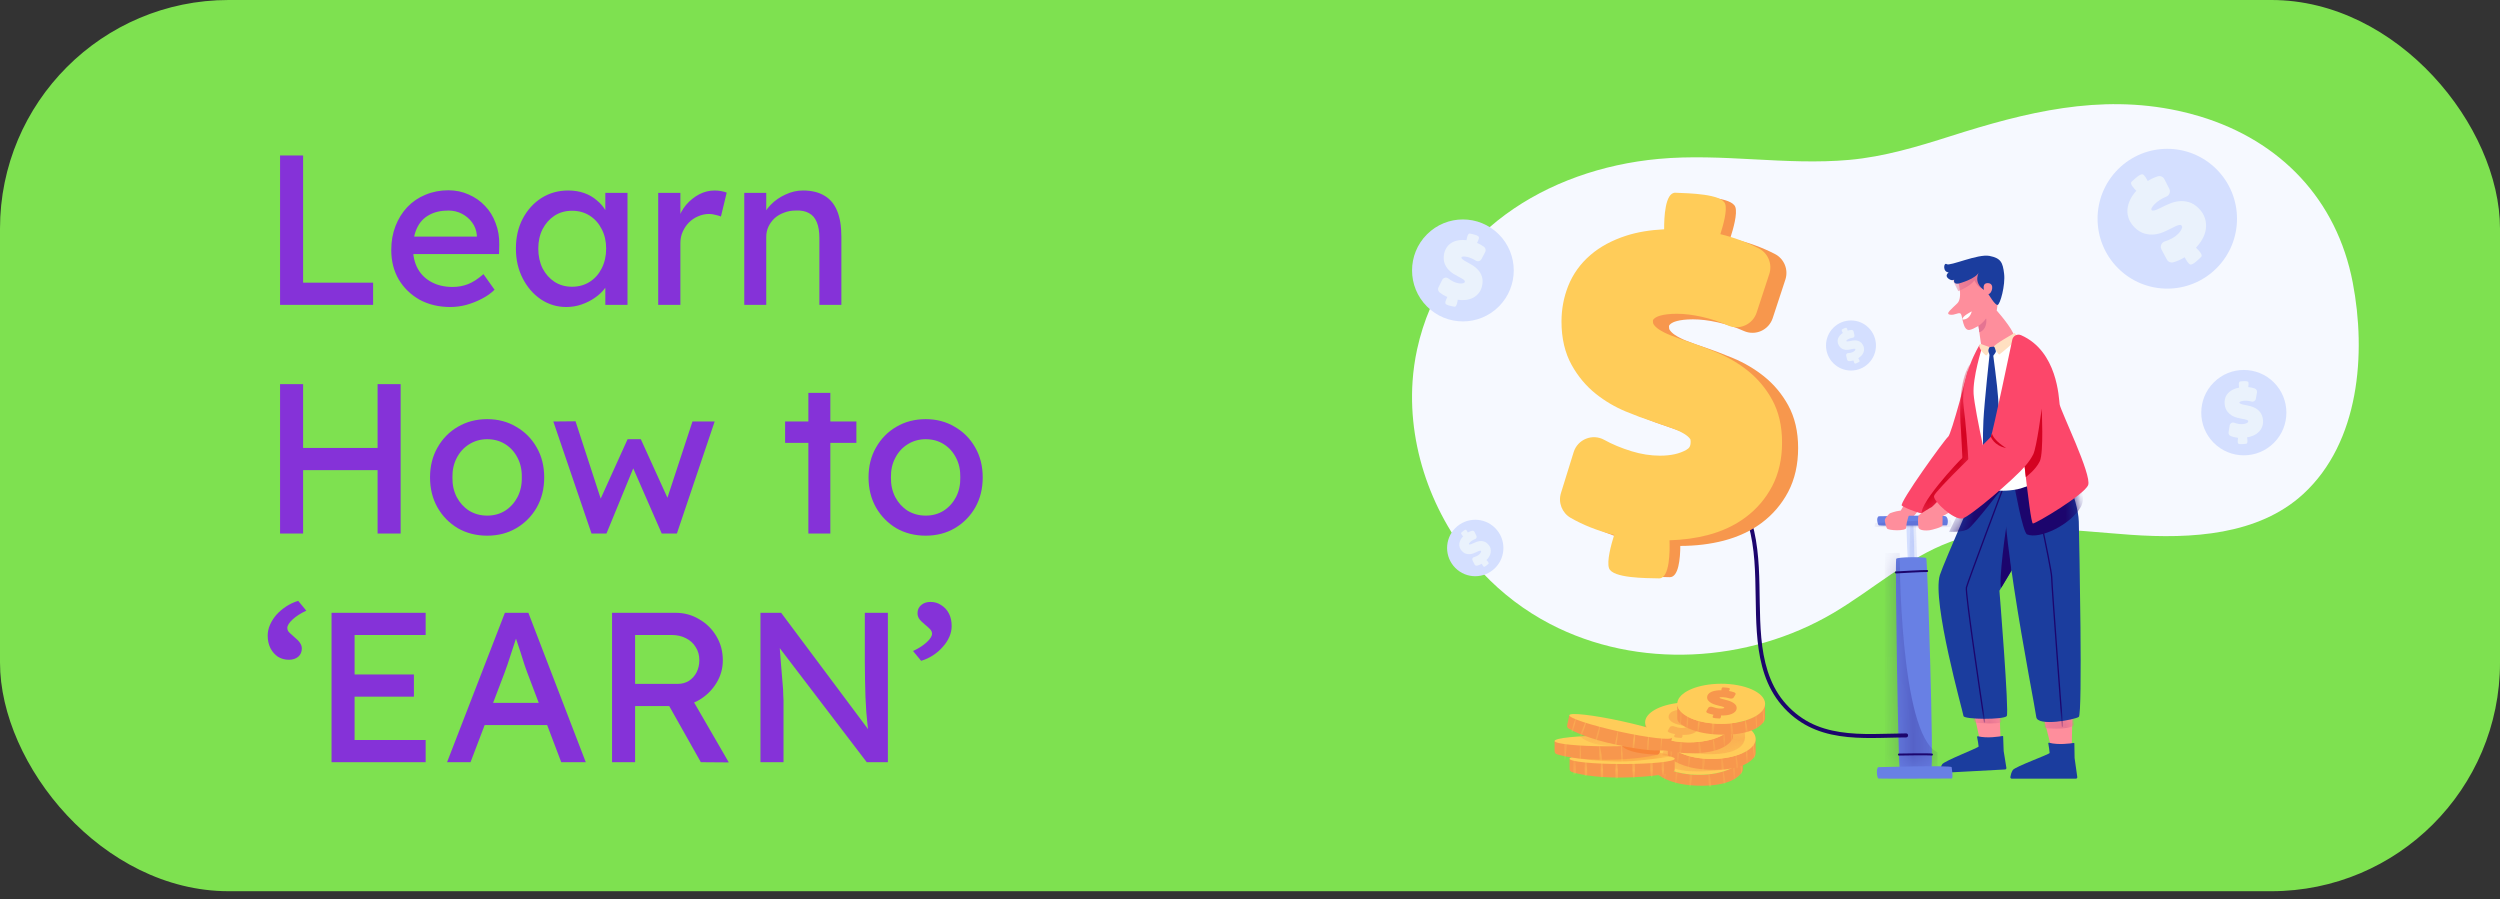 <svg width="164" height="59" viewBox="0 0 164 59" fill="none" xmlns="http://www.w3.org/2000/svg">
<rect x="0" y="0" width="164" height="59" fill="#333333" stroke="none"/>
<rect width="164" height="58.463" rx="15" fill="#7EE150"/>
<path d="M18.372 20V10.2H19.884V18.544H24.476V20H18.372ZM29.545 20.14C28.789 20.14 28.117 19.981 27.529 19.664C26.951 19.337 26.493 18.894 26.157 18.334C25.831 17.774 25.667 17.13 25.667 16.402C25.667 15.823 25.761 15.296 25.947 14.82C26.134 14.344 26.391 13.933 26.717 13.588C27.053 13.233 27.45 12.963 27.907 12.776C28.374 12.58 28.878 12.482 29.419 12.482C29.895 12.482 30.339 12.575 30.749 12.762C31.16 12.939 31.515 13.187 31.813 13.504C32.121 13.821 32.355 14.199 32.513 14.638C32.681 15.067 32.761 15.539 32.751 16.052L32.737 16.668H26.731L26.409 15.52H31.491L31.281 15.758V15.422C31.253 15.114 31.151 14.839 30.973 14.596C30.796 14.353 30.572 14.162 30.301 14.022C30.031 13.882 29.737 13.812 29.419 13.812C28.915 13.812 28.491 13.91 28.145 14.106C27.8 14.293 27.539 14.573 27.361 14.946C27.184 15.31 27.095 15.763 27.095 16.304C27.095 16.817 27.203 17.265 27.417 17.648C27.632 18.021 27.935 18.311 28.327 18.516C28.719 18.721 29.172 18.824 29.685 18.824C30.049 18.824 30.385 18.763 30.693 18.642C31.011 18.521 31.351 18.301 31.715 17.984L32.443 19.006C32.219 19.23 31.944 19.426 31.617 19.594C31.3 19.762 30.959 19.897 30.595 20C30.241 20.093 29.891 20.14 29.545 20.14ZM37.147 20.14C36.54 20.14 35.984 19.972 35.48 19.636C34.986 19.3 34.589 18.843 34.291 18.264C33.992 17.685 33.843 17.032 33.843 16.304C33.843 15.567 33.992 14.913 34.291 14.344C34.599 13.765 35.009 13.313 35.523 12.986C36.045 12.659 36.629 12.496 37.273 12.496C37.655 12.496 38.005 12.552 38.322 12.664C38.64 12.776 38.915 12.935 39.148 13.14C39.391 13.336 39.587 13.565 39.736 13.826C39.895 14.087 39.993 14.367 40.031 14.666L39.709 14.554V12.65H41.164V20H39.709V18.25L40.044 18.152C39.989 18.404 39.872 18.651 39.694 18.894C39.526 19.127 39.307 19.337 39.036 19.524C38.775 19.711 38.481 19.86 38.154 19.972C37.837 20.084 37.501 20.14 37.147 20.14ZM37.525 18.81C37.963 18.81 38.35 18.703 38.687 18.488C39.023 18.273 39.284 17.979 39.471 17.606C39.666 17.223 39.764 16.789 39.764 16.304C39.764 15.828 39.666 15.403 39.471 15.03C39.284 14.657 39.023 14.363 38.687 14.148C38.35 13.933 37.963 13.826 37.525 13.826C37.095 13.826 36.712 13.933 36.377 14.148C36.05 14.363 35.788 14.657 35.593 15.03C35.406 15.403 35.312 15.828 35.312 16.304C35.312 16.789 35.406 17.223 35.593 17.606C35.788 17.979 36.05 18.273 36.377 18.488C36.712 18.703 37.095 18.81 37.525 18.81ZM43.178 20V12.65H44.634V14.96L44.494 14.4C44.597 14.045 44.769 13.723 45.012 13.434C45.264 13.145 45.549 12.916 45.866 12.748C46.193 12.58 46.529 12.496 46.874 12.496C47.033 12.496 47.182 12.51 47.322 12.538C47.471 12.566 47.588 12.599 47.672 12.636L47.294 14.204C47.182 14.157 47.056 14.12 46.916 14.092C46.785 14.055 46.655 14.036 46.524 14.036C46.272 14.036 46.029 14.087 45.796 14.19C45.572 14.283 45.371 14.419 45.194 14.596C45.026 14.764 44.891 14.965 44.788 15.198C44.685 15.422 44.634 15.669 44.634 15.94V20H43.178ZM48.824 20V12.65H50.266V14.162L50.014 14.33C50.108 14.003 50.29 13.705 50.56 13.434C50.831 13.154 51.153 12.93 51.526 12.762C51.9 12.585 52.282 12.496 52.674 12.496C53.234 12.496 53.701 12.608 54.074 12.832C54.448 13.047 54.728 13.378 54.914 13.826C55.101 14.274 55.194 14.839 55.194 15.52V20H53.752V15.618C53.752 15.198 53.696 14.853 53.584 14.582C53.472 14.302 53.3 14.101 53.066 13.98C52.833 13.849 52.544 13.793 52.198 13.812C51.918 13.812 51.662 13.859 51.428 13.952C51.195 14.036 50.99 14.157 50.812 14.316C50.644 14.475 50.509 14.661 50.406 14.876C50.313 15.081 50.266 15.305 50.266 15.548V20H49.552C49.431 20 49.31 20 49.188 20C49.067 20 48.946 20 48.824 20ZM24.77 35V25.2H26.282V35H24.77ZM18.372 35V25.2H19.884V35H18.372ZM19.03 30.842V29.386H25.442V30.842H19.03ZM31.962 35.14C31.244 35.14 30.6 34.977 30.03 34.65C29.47 34.314 29.027 33.861 28.7 33.292C28.374 32.713 28.21 32.055 28.21 31.318C28.21 30.581 28.374 29.927 28.7 29.358C29.027 28.779 29.47 28.327 30.03 28C30.6 27.664 31.244 27.496 31.962 27.496C32.672 27.496 33.306 27.664 33.866 28C34.436 28.327 34.884 28.779 35.21 29.358C35.537 29.927 35.7 30.581 35.7 31.318C35.7 32.055 35.537 32.713 35.21 33.292C34.884 33.861 34.436 34.314 33.866 34.65C33.306 34.977 32.672 35.14 31.962 35.14ZM31.962 33.824C32.401 33.824 32.793 33.717 33.138 33.502C33.484 33.278 33.754 32.979 33.95 32.606C34.146 32.223 34.24 31.794 34.23 31.318C34.24 30.833 34.146 30.403 33.95 30.03C33.754 29.647 33.484 29.349 33.138 29.134C32.793 28.919 32.401 28.812 31.962 28.812C31.524 28.812 31.127 28.924 30.772 29.148C30.427 29.363 30.156 29.661 29.96 30.044C29.764 30.417 29.671 30.842 29.68 31.318C29.671 31.794 29.764 32.223 29.96 32.606C30.156 32.979 30.427 33.278 30.772 33.502C31.127 33.717 31.524 33.824 31.962 33.824ZM38.804 35L36.298 27.65L37.754 27.636L39.546 33.138L39.224 33.11L41.17 28.812H42.038L43.998 33.124L43.62 33.152L45.426 27.65H46.882L44.404 35H43.41L41.366 30.324L41.688 30.366L39.784 35H38.804ZM53.029 35V25.774H54.471V35H53.029ZM51.503 29.05V27.65H56.179V29.05H51.503ZM60.728 35.14C60.009 35.14 59.365 34.977 58.796 34.65C58.236 34.314 57.793 33.861 57.466 33.292C57.139 32.713 56.976 32.055 56.976 31.318C56.976 30.581 57.139 29.927 57.466 29.358C57.793 28.779 58.236 28.327 58.796 28C59.365 27.664 60.009 27.496 60.728 27.496C61.437 27.496 62.072 27.664 62.632 28C63.201 28.327 63.649 28.779 63.976 29.358C64.303 29.927 64.466 30.581 64.466 31.318C64.466 32.055 64.303 32.713 63.976 33.292C63.649 33.861 63.201 34.314 62.632 34.65C62.072 34.977 61.437 35.14 60.728 35.14ZM60.728 33.824C61.167 33.824 61.559 33.717 61.904 33.502C62.249 33.278 62.52 32.979 62.716 32.606C62.912 32.223 63.005 31.794 62.996 31.318C63.005 30.833 62.912 30.403 62.716 30.03C62.52 29.647 62.249 29.349 61.904 29.134C61.559 28.919 61.167 28.812 60.728 28.812C60.289 28.812 59.893 28.924 59.538 29.148C59.193 29.363 58.922 29.661 58.726 30.044C58.53 30.417 58.437 30.842 58.446 31.318C58.437 31.794 58.53 32.223 58.726 32.606C58.922 32.979 59.193 33.278 59.538 33.502C59.893 33.717 60.289 33.824 60.728 33.824ZM18.946 43.28C18.685 43.28 18.447 43.215 18.232 43.084C18.027 42.944 17.863 42.757 17.742 42.524C17.621 42.281 17.56 42.006 17.56 41.698C17.56 41.455 17.611 41.217 17.714 40.984C17.817 40.751 17.957 40.531 18.134 40.326C18.321 40.121 18.535 39.939 18.778 39.78C19.021 39.621 19.282 39.5 19.562 39.416L20.094 40.06C19.73 40.228 19.431 40.419 19.198 40.634C18.965 40.849 18.848 41.035 18.848 41.194C18.848 41.315 18.899 41.423 19.002 41.516C19.105 41.609 19.198 41.693 19.282 41.768C19.487 41.936 19.623 42.076 19.688 42.188C19.763 42.3 19.8 42.417 19.8 42.538C19.8 42.762 19.721 42.944 19.562 43.084C19.403 43.215 19.198 43.28 18.946 43.28ZM21.749 50V40.2H27.923V41.656H23.261V48.544H27.923V50H21.749ZM22.435 45.702V44.246H27.153V45.702H22.435ZM29.327 50L33.121 40.2H34.661L38.427 50H36.817L34.577 44.092C34.549 44.027 34.493 43.868 34.409 43.616C34.334 43.364 34.245 43.084 34.143 42.776C34.04 42.468 33.947 42.188 33.863 41.936C33.779 41.675 33.723 41.507 33.695 41.432L34.017 41.418C33.961 41.577 33.891 41.777 33.807 42.02C33.732 42.263 33.648 42.519 33.555 42.79C33.471 43.061 33.387 43.317 33.303 43.56C33.219 43.793 33.149 43.989 33.093 44.148L30.867 50H29.327ZM31.007 47.564L31.567 46.108H36.019L36.663 47.564H31.007ZM40.151 50V40.2H44.323C44.883 40.2 45.397 40.34 45.863 40.62C46.339 40.891 46.717 41.264 46.997 41.74C47.277 42.207 47.417 42.734 47.417 43.322C47.417 43.854 47.277 44.349 46.997 44.806C46.717 45.263 46.344 45.632 45.877 45.912C45.411 46.183 44.893 46.318 44.323 46.318H41.663V50H40.151ZM45.975 50L43.483 45.576L45.037 45.226L47.809 50.014L45.975 50ZM41.663 44.862H44.463C44.734 44.862 44.977 44.797 45.191 44.666C45.406 44.526 45.574 44.339 45.695 44.106C45.817 43.863 45.877 43.597 45.877 43.308C45.877 42.981 45.798 42.697 45.639 42.454C45.49 42.202 45.275 42.006 44.995 41.866C44.725 41.726 44.417 41.656 44.071 41.656H41.663V44.862ZM49.886 50V40.2H51.244L57.236 48.222L57.012 48.348C56.974 48.115 56.942 47.863 56.914 47.592C56.886 47.312 56.858 47.018 56.83 46.71C56.811 46.393 56.792 46.061 56.774 45.716C56.764 45.361 56.755 44.993 56.746 44.61C56.736 44.227 56.732 43.831 56.732 43.42V40.2H58.244V50H56.858L50.964 42.272L51.118 42.076C51.164 42.645 51.202 43.131 51.23 43.532C51.267 43.924 51.295 44.26 51.314 44.54C51.342 44.811 51.36 45.035 51.37 45.212C51.379 45.38 51.384 45.52 51.384 45.632C51.393 45.744 51.398 45.842 51.398 45.926V50H49.886ZM60.427 43.35L59.895 42.706C60.259 42.538 60.558 42.347 60.791 42.132C61.025 41.917 61.141 41.731 61.141 41.572C61.141 41.451 61.09 41.343 60.987 41.25C60.885 41.147 60.791 41.063 60.707 40.998C60.502 40.83 60.362 40.69 60.287 40.578C60.222 40.466 60.189 40.349 60.189 40.228C60.189 40.004 60.269 39.827 60.427 39.696C60.586 39.556 60.791 39.486 61.043 39.486C61.305 39.486 61.538 39.556 61.743 39.696C61.958 39.827 62.126 40.009 62.247 40.242C62.369 40.475 62.429 40.751 62.429 41.068C62.429 41.311 62.378 41.549 62.275 41.782C62.173 42.015 62.028 42.235 61.841 42.44C61.664 42.645 61.454 42.827 61.211 42.986C60.969 43.145 60.707 43.266 60.427 43.35Z" fill="#8532D8"/>
<g clip-path="url(#clip0_302_5670)">
<path d="M129.506 46.835C129.506 46.835 129.895 48.663 129.921 48.68C129.947 48.698 130.984 48.698 131.237 48.532L131.168 46.634L129.506 46.835Z" fill="#FE8E9C"/>
<mask id="mask0_302_5670" style="mask-type:luminance" maskUnits="userSpaceOnUse" x="129" y="46" width="3" height="3">
<path d="M129.506 46.835C129.506 46.835 129.895 48.663 129.921 48.68C129.947 48.698 130.984 48.698 131.237 48.532L131.168 46.634L129.506 46.835Z" fill="white"/>
</mask>
<g mask="url(#mask0_302_5670)">
<path d="M129.394 46.689C129.394 46.689 129.422 47.314 129.545 47.385C129.668 47.456 131.102 47.499 131.238 47.39C131.374 47.281 131.213 46.532 131.213 46.532L129.394 46.688L129.394 46.689Z" fill="#E57492"/>
</g>
<path d="M131.362 48.281C131.167 48.317 130.359 48.451 129.743 48.298C129.717 48.291 129.692 48.315 129.697 48.342C129.726 48.496 129.801 48.901 129.798 48.97C129.794 49.055 127.555 49.907 127.406 50.137C127.307 50.289 127.267 50.49 127.251 50.608C127.244 50.66 127.286 50.705 127.339 50.702L131.533 50.477C131.588 50.475 131.628 50.425 131.619 50.37L131.44 49.265L131.407 48.317C131.406 48.293 131.385 48.276 131.362 48.281L131.362 48.281Z" fill="#1B3D9E"/>
<path d="M134.074 47.108C134.074 47.108 134.564 49.081 134.59 49.099C134.615 49.116 135.653 49.116 135.906 48.95L135.948 47.048L134.074 47.108H134.074Z" fill="#FE8E9C"/>
<mask id="mask1_302_5670" style="mask-type:luminance" maskUnits="userSpaceOnUse" x="134" y="47" width="2" height="3">
<path d="M134.074 47.108C134.074 47.108 134.564 49.081 134.59 49.099C134.615 49.116 135.653 49.116 135.906 48.95L135.948 47.048L134.074 47.108H134.074Z" fill="white"/>
</mask>
<g mask="url(#mask1_302_5670)">
<path d="M134.145 47.761C134.145 47.761 135.603 47.924 136.039 47.586L135.998 46.777L134.064 46.887L134.145 47.761Z" fill="#E57492"/>
</g>
<path d="M136.034 48.737C135.839 48.769 135.028 48.887 134.415 48.722C134.388 48.715 134.363 48.738 134.368 48.765C134.394 48.92 134.46 49.326 134.456 49.395C134.451 49.48 132.195 50.287 132.041 50.514C131.942 50.66 131.898 50.855 131.879 50.974C131.87 51.03 131.913 51.081 131.97 51.081H136.179C136.235 51.081 136.278 51.031 136.27 50.975L136.093 49.723L136.079 48.774C136.079 48.751 136.058 48.733 136.035 48.737H136.034Z" fill="#1B3D9E"/>
<path d="M92.663 25.03C92.356 29.596 94.153 34.276 97.269 37.587C98.542 38.939 100.039 40.074 101.685 40.932C107.42 43.925 114.677 43.503 120.251 40.22C122.84 38.695 125.121 36.595 127.936 35.548C131.673 34.158 135.805 34.802 139.78 35.083C143.755 35.362 148.149 35.109 151.089 32.411C154.788 29.015 155.235 23.179 154.338 18.525C153.291 13.092 149.608 9.241 144.327 7.639C143.848 7.494 143.363 7.369 142.874 7.264C137.713 6.155 132.897 7.359 127.981 8.924C125.804 9.617 123.603 10.282 121.318 10.488C117.151 10.864 112.966 10.039 108.794 10.425C101.482 11.102 94.618 15.318 92.962 22.916C92.81 23.614 92.711 24.321 92.663 25.03Z" fill="#F6F9FF"/>
<path d="M125.053 32.879C125.053 32.879 124.568 33.674 124.594 33.696C124.62 33.718 124.883 33.955 125.534 33.859C125.564 33.855 125.983 33.319 125.983 33.319L125.054 32.879H125.053Z" fill="#FE8E9C"/>
<path d="M129.09 24.347C129.09 24.347 128.008 28.499 127.801 28.647C127.594 28.794 124.557 33.004 124.759 33.169C124.961 33.333 126.174 33.813 126.579 33.739C126.983 33.665 129.483 30.327 129.704 30.135C129.924 29.942 130.562 24.378 130.562 24.378L129.09 24.347H129.09Z" fill="#FC476A"/>
<mask id="mask2_302_5670" style="mask-type:luminance" maskUnits="userSpaceOnUse" x="124" y="24" width="7" height="10">
<path d="M129.09 24.347C129.09 24.347 128.008 28.499 127.801 28.647C127.594 28.794 124.557 33.004 124.759 33.169C124.961 33.333 126.174 33.813 126.579 33.739C126.983 33.665 129.483 30.327 129.704 30.135C129.924 29.942 130.562 24.378 130.562 24.378L129.09 24.347H129.09Z" fill="white"/>
</mask>
<g mask="url(#mask2_302_5670)">
<path d="M126.607 33.979C126.607 33.979 129.844 30.64 129.937 30.418C130.03 30.197 130.599 29.309 130.599 29.309L129.891 28.325C129.891 28.325 128.854 29.963 128.726 30.045C128.598 30.126 125.526 33.395 126.141 33.825C126.252 33.902 126.607 33.979 126.607 33.979H126.607Z" fill="#D40221"/>
<path d="M128.781 31.112C128.781 31.112 128.673 28.623 128.645 28.295C128.356 24.916 129.219 23.903 129.219 23.903C129.219 23.903 129.69 30.294 129.463 30.609C129.236 30.924 128.781 31.112 128.781 31.112Z" fill="#D40221"/>
</g>
<path d="M129.862 22.618C129.862 22.618 128.55 24.722 128.818 26.708C129.085 28.694 129.301 33.169 129.301 33.169L131.589 32.924L130.516 22.771L129.862 22.618H129.862Z" fill="#FC476A"/>
<path d="M130.28 30.609C130.28 30.609 127.493 36.958 127.256 37.721C126.719 39.45 128.782 46.737 128.805 46.971C128.828 47.206 131.48 47.222 131.644 46.971C131.808 46.721 131.162 38.751 131.162 38.751C131.162 38.751 135.113 32.355 134.531 31.703C133.753 30.831 130.28 30.609 130.28 30.609Z" fill="#1B3D9E"/>
<mask id="mask3_302_5670" style="mask-type:luminance" maskUnits="userSpaceOnUse" x="127" y="30" width="8" height="18">
<path d="M130.28 30.609C130.28 30.609 127.493 36.958 127.256 37.721C126.719 39.45 128.782 46.737 128.805 46.971C128.828 47.206 131.48 47.222 131.644 46.971C131.808 46.721 131.162 38.751 131.162 38.751C131.162 38.751 135.113 32.355 134.531 31.703C133.753 30.831 130.28 30.609 130.28 30.609Z" fill="white"/>
</mask>
<g mask="url(#mask3_302_5670)">
<path d="M130.185 47.41C130.163 47.41 130.145 47.395 130.141 47.373C130.089 47.027 128.866 38.908 128.955 38.534C129.042 38.166 131.375 31.96 131.474 31.696C131.483 31.673 131.508 31.661 131.531 31.67C131.554 31.678 131.565 31.704 131.557 31.727C131.532 31.791 129.126 38.192 129.04 38.555C128.972 38.84 129.788 44.439 130.228 47.359C130.232 47.383 130.215 47.406 130.191 47.41C130.189 47.41 130.187 47.41 130.184 47.41H130.185Z" fill="#1C056D"/>
<path d="M127.857 34.885C127.857 34.885 128.782 34.939 129.122 34.69C129.562 34.369 131.451 31.883 131.451 31.883L129.816 30.944L127.857 34.885Z" fill="#1C056D"/>
</g>
<path d="M131.954 37.429C131.954 37.429 131.725 34.42 131.669 34.336C131.613 34.252 131.067 38.421 131.288 38.544L131.954 37.429Z" fill="#1C056D"/>
<path d="M135.051 30.135C135.051 30.135 136.332 32.692 136.369 34.217C136.405 35.741 136.625 46.845 136.369 47.028C136.113 47.211 133.638 47.687 133.578 47.028C133.518 46.368 130.328 30.63 131.874 30.616C133.42 30.601 135.051 30.135 135.051 30.135V30.135Z" fill="#1B3D9E"/>
<mask id="mask4_302_5670" style="mask-type:luminance" maskUnits="userSpaceOnUse" x="131" y="30" width="6" height="18">
<path d="M135.051 30.135C135.051 30.135 136.332 32.692 136.369 34.217C136.405 35.741 136.625 46.845 136.369 47.028C136.113 47.211 133.638 47.687 133.578 47.028C133.518 46.368 130.328 30.63 131.874 30.616C133.42 30.601 135.051 30.135 135.051 30.135V30.135Z" fill="white"/>
</mask>
<g mask="url(#mask4_302_5670)">
<path d="M135.295 47.685C135.272 47.685 135.253 47.668 135.251 47.645C135.244 47.553 134.559 38.511 134.546 37.864C134.533 37.222 132.984 30.215 132.969 30.145C132.963 30.121 132.978 30.097 133.002 30.092C133.026 30.087 133.049 30.102 133.054 30.125C133.118 30.415 134.62 37.212 134.634 37.862C134.647 38.506 135.332 47.547 135.339 47.638C135.341 47.662 135.323 47.683 135.298 47.685C135.297 47.685 135.296 47.685 135.295 47.685L135.295 47.685Z" fill="#1C056D"/>
<path d="M132.12 31.761C132.12 31.761 132.691 34.94 132.976 35.058C133.808 35.401 135.832 34.415 136.491 33.271C137.15 32.128 135.273 30.362 135.273 30.362L132.12 31.761Z" fill="#1C056D"/>
</g>
<path d="M130.009 22.84C130.009 22.84 129.398 24.776 129.469 25.847C129.54 26.919 130.623 31.928 130.824 32.095C131.024 32.262 132.043 32.197 132.566 32.039C133.089 31.881 134.499 31.332 134.406 31.203C134.313 31.074 133.247 25.129 133.107 24.598C132.967 24.068 132.106 22.221 132.106 22.221C132.106 22.221 131.112 23.105 130.809 23.066C130.505 23.027 130.01 22.841 130.01 22.841L130.009 22.84Z" fill="white"/>
<path d="M130.981 20.366C130.985 20.354 130.989 20.343 130.991 20.332C131.049 20.01 131.333 17.936 130.768 17.438C130.202 16.939 128.236 17.265 128.408 18.256C128.408 18.256 128.797 19.5 128.406 19.891C128.016 20.282 127.593 20.583 127.915 20.642C128.237 20.701 128.513 20.449 128.63 20.586C128.747 20.723 128.756 21.72 129.205 21.642C129.342 21.618 129.556 21.517 129.789 21.379C129.864 21.95 129.967 22.694 130.009 22.84C130.08 23.084 131.84 22.526 132.105 22.221C132.344 21.946 131.21 20.628 130.981 20.366V20.366Z" fill="#FE8E9C"/>
<mask id="mask5_302_5670" style="mask-type:luminance" maskUnits="userSpaceOnUse" x="127" y="17" width="6" height="6">
<path d="M130.981 20.366C130.985 20.354 130.989 20.343 130.991 20.332C131.049 20.01 131.333 17.936 130.768 17.438C130.202 16.939 128.236 17.265 128.408 18.256C128.408 18.256 128.797 19.5 128.406 19.891C128.016 20.282 127.593 20.583 127.915 20.642C128.237 20.701 128.513 20.449 128.63 20.586C128.747 20.723 128.756 21.72 129.205 21.642C129.342 21.618 129.556 21.517 129.789 21.379C129.864 21.95 129.967 22.694 130.009 22.84C130.08 23.084 131.84 22.526 132.105 22.221C132.344 21.946 131.21 20.628 130.981 20.366V20.366Z" fill="white"/>
</mask>
<g mask="url(#mask5_302_5670)">
<path d="M128.463 19.1C128.463 19.1 129.326 18.751 129.511 18.387C129.511 18.387 129.782 18.948 130.076 18.919L129.882 17.708L128.003 18.198L128.463 19.101L128.463 19.1Z" fill="#E57492"/>
</g>
<path d="M129.789 21.379C129.789 21.379 130.111 21.163 130.258 20.919C130.27 20.898 130.301 20.905 130.303 20.929C130.319 21.125 130.312 21.634 129.845 21.796L129.789 21.379V21.379Z" fill="#E57492"/>
<path d="M125.053 34.185C125.053 34.185 125.134 37.506 125.239 37.517C125.344 37.529 125.611 37.602 125.605 37.497C125.599 37.392 125.543 34.195 125.489 34.16C125.434 34.126 125.053 34.185 125.053 34.185Z" fill="#D4DFFF"/>
<mask id="mask6_302_5670" style="mask-type:luminance" maskUnits="userSpaceOnUse" x="125" y="34" width="1" height="4">
<path d="M125.053 34.185C125.053 34.185 125.134 37.506 125.239 37.517C125.344 37.529 125.611 37.602 125.605 37.497C125.599 37.392 125.543 34.195 125.489 34.16C125.434 34.126 125.053 34.185 125.053 34.185Z" fill="white"/>
</mask>
<g mask="url(#mask6_302_5670)">
<path opacity="0.4" d="M125.329 34.15C125.329 34.15 125.183 37.292 125.329 37.346C125.475 37.401 125.791 37.248 125.791 37.248L125.671 34.15H125.329" fill="#6880E4"/>
</g>
<path d="M123.252 33.866C123.252 33.866 127.402 33.772 127.628 33.866C127.854 33.961 127.777 34.465 127.703 34.465C127.63 34.465 123.325 34.507 123.251 34.465C123.178 34.423 123.053 33.949 123.251 33.866H123.252Z" fill="#6880E4"/>
<mask id="mask7_302_5670" style="mask-type:luminance" maskUnits="userSpaceOnUse" x="123" y="33" width="5" height="2">
<path d="M123.252 33.866C123.252 33.866 127.402 33.772 127.628 33.866C127.854 33.961 127.777 34.465 127.703 34.465C127.63 34.465 123.325 34.507 123.251 34.465C123.178 34.423 123.053 33.949 123.251 33.866H123.252Z" fill="white"/>
</mask>
<g mask="url(#mask7_302_5670)">
<path opacity="0.24" d="M123.008 34.314C123.008 34.314 127.89 34.014 127.965 34.119C128.04 34.224 128.062 34.561 127.89 34.576C127.719 34.591 122.963 34.62 122.97 34.546C122.978 34.471 123.008 34.314 123.008 34.314H123.008Z" fill="#1C056D"/>
</g>
<path d="M124.388 36.666C124.412 36.525 126.281 36.525 126.362 36.611C126.443 36.698 126.87 50.424 126.692 50.424C126.513 50.424 124.721 50.469 124.625 50.437C124.529 50.405 124.312 37.109 124.388 36.667V36.666Z" fill="#6880E4"/>
<mask id="mask8_302_5670" style="mask-type:luminance" maskUnits="userSpaceOnUse" x="124" y="36" width="3" height="15">
<path d="M124.388 36.666C124.412 36.525 126.281 36.525 126.362 36.611C126.443 36.698 126.87 50.424 126.692 50.424C126.513 50.424 124.721 50.469 124.625 50.437C124.529 50.405 124.312 37.109 124.388 36.667V36.666Z" fill="white"/>
</mask>
<g mask="url(#mask8_302_5670)">
<path opacity="0.24" d="M124.619 36.273C124.619 36.273 124.588 48.158 127.103 49.356V50.869H123.645V36.273H124.619H124.619Z" fill="#1C056D"/>
</g>
<path d="M123.219 50.326C123.219 50.326 128.008 50.192 128.028 50.326C128.047 50.46 128.142 51.072 128.028 51.072C127.913 51.072 123.295 51.091 123.219 51.072C123.143 51.053 123.047 50.422 123.219 50.326Z" fill="#6880E4"/>
<path d="M124.372 37.619C124.338 37.619 124.308 37.592 124.306 37.556C124.304 37.52 124.332 37.489 124.368 37.487C124.443 37.482 126.208 37.38 126.422 37.393C126.458 37.395 126.486 37.426 126.484 37.462C126.481 37.499 126.451 37.527 126.414 37.524C126.208 37.512 124.394 37.617 124.376 37.618C124.375 37.618 124.373 37.618 124.372 37.618V37.619Z" fill="#1C056D"/>
<path d="M126.735 49.566C126.732 49.566 126.729 49.566 126.726 49.565C126.469 49.529 124.591 49.565 124.572 49.566H124.571C124.535 49.566 124.506 49.537 124.505 49.501C124.504 49.464 124.533 49.434 124.569 49.433C124.647 49.432 126.477 49.397 126.744 49.434C126.78 49.439 126.805 49.472 126.8 49.508C126.795 49.542 126.767 49.566 126.735 49.566Z" fill="#1C056D"/>
<path d="M129.946 22.561C129.946 22.561 130.352 22.719 130.516 22.771C130.68 22.823 130.357 23.348 130.287 23.319C130.228 23.294 129.925 23.029 129.842 22.736C129.82 22.658 129.868 22.578 129.946 22.561Z" fill="#FFE0C1"/>
<path d="M132.164 21.841C132.164 21.841 130.778 22.614 130.805 22.74C130.833 22.867 131.102 23.276 131.156 23.254C131.209 23.232 132.358 22.268 132.371 22.186C132.385 22.105 132.164 21.841 132.164 21.841H132.164Z" fill="#FFE0C1"/>
<path d="M130.516 22.771C130.516 22.771 130.424 22.904 130.438 23.032C130.451 23.16 130.604 23.427 130.655 23.416C130.707 23.404 130.956 23.123 130.928 23.028C130.901 22.933 130.845 22.748 130.805 22.741C130.765 22.733 130.516 22.771 130.516 22.771H130.516Z" fill="#1B3D9E"/>
<path d="M130.525 23.157C130.525 23.157 130.172 26.393 130.113 27.576C130.055 28.758 130.09 29.704 130.117 29.826C130.143 29.947 130.748 31.044 130.8 31.023C130.853 31.001 131.327 29.823 131.344 29.698C131.36 29.574 131.09 26.529 131.068 26.003C131.046 25.477 130.732 23.116 130.732 23.116L130.525 23.158V23.157Z" fill="#1B3D9E"/>
<path d="M127.56 32.411C127.56 32.411 126.757 33.26 126.729 33.26C126.702 33.26 125.965 33.711 125.881 33.786C125.797 33.861 125.812 34.352 125.85 34.591C125.887 34.83 126.405 34.806 126.568 34.786C126.732 34.765 127.413 34.585 127.427 34.468C127.438 34.379 127.43 33.862 127.43 33.862L128.514 33.264L127.56 32.411Z" fill="#FE8E9C"/>
<path d="M135.112 26.525C135.057 26.135 134.981 23.042 132.582 21.988C132.34 21.882 132.06 22.024 132.006 22.285C132.005 22.288 132.004 22.292 132.004 22.296C132.004 22.296 130.705 28.495 130.6 28.653C130.494 28.812 126.938 32.192 126.872 32.537C126.807 32.882 128.196 34.143 128.732 34.014C129.243 33.891 132.128 31.421 132.814 30.61C133.039 32.563 133.254 34.341 133.36 34.341C133.565 34.341 136.718 32.467 136.981 31.823C137.244 31.179 135.17 26.934 135.112 26.524L135.112 26.525Z" fill="#FC476A"/>
<path d="M132.814 30.61C132.814 30.61 133.146 30.273 133.38 29.806C133.612 29.339 133.936 26.803 133.936 26.803C133.936 26.803 134.078 29.689 133.812 30.256C133.546 30.823 132.894 31.296 132.894 31.296L132.814 30.61Z" fill="#D40221"/>
<path d="M130.6 28.654C130.6 28.654 130.794 29.229 131.605 29.394C131.605 29.394 130.767 28.896 130.669 28.419L130.6 28.654Z" fill="#D40221"/>
<path d="M125.209 33.723C125.216 33.743 125.239 33.752 125.232 33.772C125.202 33.863 125.12 34.118 125.093 34.246C125.06 34.403 125.048 34.564 125.046 34.625C125.039 34.857 123.868 34.808 123.785 34.664C123.702 34.519 123.624 34.152 123.652 34.069C123.679 33.986 123.912 33.692 124.012 33.658C124.109 33.625 125.054 33.268 125.21 33.723H125.209Z" fill="#FE8E9C"/>
<path d="M128.495 18.6C128.495 18.6 129.657 18.296 129.838 17.82C129.838 17.82 129.392 18.505 130.152 19.023C130.152 19.023 129.999 18.54 130.438 18.575C130.877 18.61 130.654 19.302 130.438 19.288C130.438 19.288 130.865 20.022 131.038 20.005C131.212 19.987 131.559 18.699 131.47 17.96C131.382 17.221 131.264 16.935 130.507 16.787C129.751 16.64 127.913 17.477 127.707 17.329C127.501 17.181 127.422 17.846 127.834 17.871C127.834 17.871 127.553 18.061 127.801 18.265C128.049 18.468 128.195 18.341 128.195 18.341C128.195 18.341 128.093 18.675 128.495 18.6V18.6Z" fill="#1B3D9E"/>
<path d="M128.736 20.96C128.736 20.96 129.189 21.028 129.348 20.427C129.348 20.427 128.686 20.75 128.736 20.96Z" fill="white"/>
<path d="M98.325 20.105C99.628 18.799 99.628 16.681 98.325 15.375C97.022 14.069 94.91 14.069 93.608 15.375C92.305 16.681 92.305 18.799 93.608 20.105C94.91 21.411 97.022 21.411 98.325 20.105Z" fill="#D4DFFF"/>
<path d="M97.204 18.115C97.15 17.961 97.067 17.822 96.96 17.703C96.86 17.592 96.743 17.494 96.611 17.411C96.496 17.338 96.379 17.271 96.264 17.21C96.195 17.174 96.128 17.136 96.063 17.098C96.011 17.067 95.966 17.033 95.929 16.998C95.903 16.975 95.885 16.951 95.873 16.924C95.868 16.913 95.87 16.894 95.872 16.881C95.874 16.872 95.875 16.863 95.908 16.847C95.926 16.838 96 16.81 96.188 16.841C96.28 16.857 96.382 16.886 96.49 16.93C96.599 16.973 96.704 17.028 96.801 17.092C96.934 17.181 97.115 17.134 97.189 16.991L97.427 16.535C97.489 16.416 97.456 16.27 97.349 16.191C97.209 16.088 97.057 16.001 96.897 15.933C96.956 15.817 97.033 15.647 97.019 15.564C96.998 15.431 96.586 15.355 96.419 15.321C96.289 15.293 96.224 15.613 96.202 15.756C96.023 15.735 95.859 15.735 95.713 15.757C95.526 15.785 95.362 15.841 95.225 15.925C95.081 16.013 94.966 16.128 94.882 16.267C94.803 16.399 94.75 16.544 94.725 16.7C94.69 16.909 94.703 17.1 94.762 17.266C94.818 17.422 94.9 17.56 95.006 17.677C95.105 17.787 95.219 17.882 95.344 17.96C95.454 18.028 95.56 18.089 95.659 18.14L95.886 18.263C95.943 18.294 95.992 18.328 96.034 18.364C96.063 18.389 96.083 18.414 96.096 18.439C96.097 18.443 96.099 18.454 96.096 18.472C96.085 18.533 96.065 18.551 96.024 18.566C95.933 18.601 95.818 18.607 95.683 18.585C95.566 18.565 95.448 18.527 95.335 18.47C95.213 18.409 95.106 18.342 95.016 18.271C94.882 18.164 94.684 18.208 94.607 18.362L94.364 18.848C94.307 18.961 94.336 19.099 94.435 19.18C94.575 19.294 94.74 19.393 94.925 19.475C94.931 19.477 94.938 19.48 94.945 19.483C94.887 19.598 94.795 19.798 94.812 19.89C94.836 20.023 95.249 20.09 95.417 20.121C95.553 20.147 95.611 19.799 95.627 19.665C95.798 19.689 95.962 19.693 96.117 19.679C96.305 19.662 96.478 19.613 96.629 19.535C96.785 19.454 96.919 19.342 97.025 19.201C97.133 19.058 97.206 18.88 97.24 18.673C97.274 18.467 97.262 18.279 97.204 18.115L97.204 18.115Z" fill="#EAF2FC"/>
<path d="M122.584 23.827C123.223 23.185 123.223 22.145 122.584 21.503C121.944 20.861 120.906 20.861 120.266 21.503C119.626 22.145 119.626 23.185 120.266 23.827C120.906 24.468 121.944 24.468 122.584 23.827Z" fill="#D4DFFF"/>
<path d="M122.009 22.415C121.94 22.374 121.865 22.348 121.788 22.337C121.715 22.326 121.64 22.327 121.564 22.337C121.498 22.346 121.433 22.357 121.37 22.371C121.333 22.379 121.296 22.386 121.259 22.392C121.23 22.397 121.202 22.398 121.177 22.397C121.16 22.396 121.146 22.393 121.133 22.387C121.128 22.384 121.123 22.377 121.119 22.371C121.117 22.367 121.115 22.363 121.122 22.347C121.126 22.337 121.145 22.304 121.226 22.256C121.265 22.233 121.313 22.212 121.367 22.194C121.422 22.176 121.479 22.163 121.536 22.157C121.614 22.148 121.667 22.073 121.65 21.996L121.596 21.748C121.582 21.685 121.524 21.64 121.459 21.644C121.374 21.649 121.289 21.665 121.207 21.69C121.193 21.628 121.169 21.539 121.137 21.512C121.088 21.469 120.908 21.571 120.835 21.61C120.777 21.641 120.853 21.782 120.89 21.843C120.816 21.891 120.754 21.943 120.706 21.997C120.644 22.067 120.6 22.141 120.575 22.215C120.548 22.294 120.541 22.374 120.553 22.453C120.565 22.527 120.591 22.599 120.63 22.665C120.683 22.755 120.748 22.823 120.822 22.866C120.892 22.907 120.967 22.934 121.043 22.944C121.115 22.954 121.188 22.954 121.26 22.944C121.323 22.935 121.382 22.924 121.435 22.912L121.56 22.887C121.591 22.881 121.62 22.877 121.647 22.878C121.665 22.878 121.681 22.881 121.694 22.887C121.695 22.887 121.699 22.891 121.704 22.899C121.719 22.926 121.717 22.939 121.707 22.957C121.683 22.999 121.642 23.038 121.584 23.072C121.533 23.102 121.477 23.124 121.417 23.139C121.352 23.154 121.291 23.163 121.234 23.165C121.15 23.167 121.089 23.246 121.109 23.328L121.17 23.588C121.184 23.649 121.238 23.691 121.301 23.691C121.39 23.689 121.483 23.674 121.578 23.647C121.581 23.646 121.585 23.645 121.588 23.644C121.602 23.705 121.631 23.81 121.666 23.839C121.717 23.882 121.894 23.776 121.967 23.735C122.026 23.701 121.938 23.552 121.903 23.497C121.974 23.452 122.038 23.401 122.092 23.347C122.157 23.281 122.207 23.208 122.239 23.131C122.273 23.051 122.287 22.966 122.283 22.88C122.279 22.791 122.25 22.702 122.198 22.613C122.146 22.525 122.083 22.458 122.009 22.415V22.415Z" fill="#EAF2FC"/>
<path d="M149.17 29.049C150.26 27.956 150.26 26.183 149.17 25.09C148.079 23.996 146.311 23.996 145.221 25.09C144.13 26.183 144.13 27.956 145.221 29.049C146.311 30.143 148.079 30.143 149.17 29.049Z" fill="#D4DFFF"/>
<path d="M148.277 27.056C148.195 26.947 148.095 26.857 147.979 26.789C147.872 26.725 147.753 26.677 147.627 26.644C147.517 26.615 147.407 26.59 147.299 26.571C147.236 26.559 147.172 26.546 147.111 26.532C147.061 26.52 147.017 26.505 146.979 26.487C146.952 26.475 146.932 26.46 146.916 26.442C146.909 26.434 146.906 26.419 146.904 26.407C146.903 26.4 146.902 26.392 146.924 26.371C146.936 26.359 146.988 26.319 147.146 26.296C147.224 26.285 147.312 26.283 147.41 26.29C147.508 26.297 147.605 26.315 147.699 26.342C147.827 26.379 147.96 26.296 147.983 26.163L148.059 25.738C148.078 25.628 148.015 25.52 147.91 25.484C147.772 25.437 147.629 25.406 147.484 25.392C147.502 25.285 147.521 25.13 147.489 25.067C147.439 24.966 147.091 25.01 146.949 25.024C146.838 25.035 146.867 25.306 146.884 25.426C146.736 25.454 146.606 25.496 146.495 25.55C146.352 25.62 146.235 25.706 146.147 25.808C146.054 25.914 145.991 26.035 145.959 26.168C145.929 26.292 145.923 26.422 145.942 26.552C145.967 26.729 146.025 26.877 146.115 26.995C146.199 27.105 146.299 27.195 146.412 27.262C146.519 27.324 146.634 27.372 146.754 27.402C146.858 27.429 146.958 27.451 147.05 27.467L147.262 27.508C147.315 27.518 147.363 27.532 147.405 27.551C147.434 27.564 147.458 27.579 147.474 27.595C147.476 27.598 147.48 27.606 147.482 27.622C147.489 27.673 147.477 27.693 147.449 27.715C147.384 27.766 147.294 27.8 147.181 27.816C147.082 27.83 146.979 27.829 146.874 27.812C146.762 27.794 146.66 27.768 146.57 27.734C146.436 27.682 146.289 27.768 146.266 27.909L146.194 28.359C146.177 28.464 146.235 28.566 146.334 28.605C146.475 28.662 146.631 28.699 146.799 28.717C146.805 28.718 146.811 28.719 146.817 28.719C146.8 28.825 146.777 29.008 146.813 29.078C146.865 29.178 147.213 29.127 147.354 29.109C147.469 29.095 147.428 28.803 147.408 28.692C147.55 28.668 147.682 28.63 147.802 28.58C147.948 28.518 148.074 28.436 148.175 28.335C148.279 28.231 148.357 28.108 148.407 27.969C148.458 27.827 148.471 27.667 148.446 27.493C148.421 27.32 148.364 27.174 148.277 27.057L148.277 27.056Z" fill="#EAF2FC"/>
<path d="M145.408 17.591C147.194 15.8 147.194 12.897 145.408 11.106C143.622 9.315 140.726 9.315 138.94 11.106C137.154 12.897 137.154 15.8 138.94 17.591C140.726 19.382 143.622 19.382 145.408 17.591Z" fill="#D4DFFF"/>
<path d="M143.572 13.255C143.357 13.195 143.137 13.177 142.919 13.203C142.716 13.227 142.513 13.281 142.317 13.364C142.144 13.436 141.976 13.514 141.817 13.595C141.723 13.643 141.627 13.689 141.533 13.732C141.457 13.765 141.384 13.79 141.316 13.804C141.269 13.814 141.228 13.815 141.189 13.808C141.172 13.805 141.153 13.788 141.14 13.775C141.131 13.766 141.122 13.757 141.13 13.708C141.134 13.68 141.162 13.575 141.345 13.389C141.435 13.297 141.549 13.206 141.683 13.119C141.817 13.031 141.961 12.957 142.11 12.899C142.314 12.819 142.405 12.579 142.305 12.383L141.983 11.754C141.9 11.591 141.71 11.513 141.537 11.571C141.311 11.646 141.094 11.748 140.891 11.875C140.809 11.716 140.68 11.496 140.576 11.445C140.41 11.363 140 11.767 139.829 11.927C139.696 12.051 140.001 12.377 140.143 12.515C139.979 12.699 139.85 12.883 139.759 13.064C139.642 13.296 139.575 13.526 139.56 13.746C139.544 13.976 139.582 14.197 139.671 14.402C139.755 14.594 139.876 14.768 140.03 14.92C140.236 15.124 140.459 15.261 140.692 15.325C140.911 15.386 141.13 15.403 141.344 15.377C141.545 15.352 141.741 15.3 141.928 15.22C142.091 15.151 142.242 15.081 142.378 15.009L142.695 14.852C142.774 14.812 142.852 14.784 142.924 14.766C142.975 14.753 143.02 14.75 143.058 14.756C143.063 14.756 143.076 14.764 143.094 14.781C143.154 14.841 143.158 14.879 143.143 14.936C143.109 15.066 143.025 15.2 142.894 15.334C142.779 15.451 142.643 15.552 142.49 15.635C142.326 15.723 142.167 15.79 142.016 15.835C141.791 15.901 141.683 16.159 141.794 16.366L142.145 17.024C142.226 17.177 142.404 17.253 142.571 17.206C142.811 17.14 143.052 17.033 143.288 16.889C143.297 16.884 143.305 16.879 143.314 16.874C143.396 17.03 143.547 17.291 143.663 17.345C143.831 17.423 144.232 17.012 144.4 16.848C144.536 16.716 144.193 16.376 144.057 16.252C144.218 16.079 144.353 15.898 144.46 15.712C144.589 15.487 144.672 15.255 144.704 15.024C144.737 14.784 144.717 14.545 144.644 14.315C144.57 14.079 144.428 13.857 144.224 13.655C144.021 13.454 143.801 13.32 143.572 13.255H143.572Z" fill="#EAF2FC"/>
<path d="M98.082 37.258C98.804 36.534 98.804 35.362 98.082 34.639C97.361 33.915 96.192 33.915 95.47 34.639C94.749 35.362 94.749 36.534 95.47 37.258C96.192 37.981 97.361 37.981 98.082 37.258Z" fill="#D4DFFF"/>
<path d="M97.354 35.525C97.268 35.497 97.18 35.487 97.091 35.495C97.009 35.502 96.926 35.522 96.846 35.552C96.776 35.579 96.707 35.609 96.642 35.639C96.603 35.658 96.564 35.675 96.525 35.691C96.494 35.704 96.464 35.713 96.437 35.718C96.418 35.721 96.401 35.721 96.385 35.718C96.379 35.716 96.371 35.709 96.366 35.704C96.363 35.7 96.359 35.696 96.363 35.676C96.365 35.665 96.378 35.623 96.454 35.55C96.491 35.514 96.538 35.479 96.594 35.446C96.649 35.412 96.708 35.384 96.769 35.362C96.853 35.332 96.892 35.237 96.854 35.156L96.732 34.898C96.701 34.832 96.625 34.798 96.554 34.819C96.462 34.846 96.373 34.885 96.29 34.934C96.258 34.868 96.209 34.778 96.168 34.756C96.102 34.721 95.932 34.879 95.861 34.941C95.805 34.99 95.924 35.125 95.98 35.182C95.911 35.255 95.857 35.328 95.818 35.399C95.768 35.492 95.738 35.584 95.729 35.672C95.72 35.765 95.732 35.855 95.766 35.938C95.797 36.017 95.844 36.089 95.904 36.152C95.985 36.237 96.073 36.295 96.166 36.324C96.253 36.351 96.342 36.361 96.429 36.353C96.51 36.346 96.59 36.327 96.666 36.297C96.733 36.271 96.795 36.245 96.85 36.218L96.981 36.158C97.013 36.143 97.044 36.133 97.074 36.126C97.095 36.122 97.113 36.121 97.128 36.124C97.13 36.124 97.135 36.128 97.142 36.135C97.166 36.16 97.167 36.175 97.16 36.198C97.145 36.25 97.109 36.303 97.055 36.355C97.007 36.401 96.951 36.44 96.888 36.472C96.821 36.505 96.755 36.53 96.694 36.546C96.602 36.571 96.556 36.673 96.598 36.758L96.731 37.028C96.762 37.091 96.833 37.124 96.901 37.107C96.998 37.083 97.097 37.043 97.194 36.988C97.198 36.986 97.201 36.984 97.205 36.982C97.236 37.046 97.294 37.154 97.34 37.177C97.406 37.211 97.574 37.05 97.643 36.986C97.7 36.934 97.566 36.793 97.513 36.741C97.579 36.673 97.636 36.602 97.682 36.528C97.737 36.439 97.773 36.346 97.789 36.253C97.805 36.157 97.8 36.06 97.774 35.966C97.747 35.87 97.692 35.779 97.612 35.695C97.533 35.611 97.446 35.554 97.355 35.525L97.354 35.525Z" fill="#EAF2FC"/>
<path d="M114.322 49.461C114.324 50.07 113.401 50.671 112.042 50.801C110.485 50.95 108.958 50.495 108.631 49.785C108.59 49.695 108.57 49.605 108.57 49.516V50.456C108.57 50.578 108.622 50.694 108.715 50.772C109.022 51.032 109.864 51.553 111.662 51.544C113.53 51.535 114.109 50.923 114.274 50.654C114.313 50.59 114.333 50.516 114.333 50.44L114.323 49.461L114.322 49.461Z" fill="#F7974D"/>
<mask id="mask9_302_5670" style="mask-type:luminance" maskUnits="userSpaceOnUse" x="108" y="49" width="7" height="3">
<path d="M114.322 49.461C114.324 50.07 113.401 50.671 112.042 50.801C110.485 50.95 108.958 50.495 108.631 49.785C108.59 49.695 108.57 49.605 108.57 49.516V50.456C108.57 50.578 108.622 50.694 108.715 50.772C109.022 51.032 109.864 51.553 111.662 51.544C113.53 51.535 114.109 50.923 114.274 50.654C114.313 50.59 114.333 50.516 114.333 50.44L114.323 49.461L114.322 49.461Z" fill="white"/>
</mask>
<g mask="url(#mask9_302_5670)">
<path opacity="0.5" d="M108.767 49.812C108.767 49.87 108.711 50.867 108.768 50.929C108.825 50.992 108.893 49.983 108.862 49.905C108.83 49.827 108.767 49.812 108.767 49.812H108.767Z" fill="#FFCC59"/>
<path opacity="0.5" d="M109.211 50.261C109.211 50.261 109.163 51.186 109.193 51.192L109.223 51.198C109.223 51.198 109.343 50.321 109.277 50.291L109.211 50.261Z" fill="#FFCC59"/>
<path opacity="0.5" d="M109.942 50.566C109.942 50.566 109.867 51.438 109.923 51.45C109.979 51.461 110.058 50.598 110.058 50.598L109.942 50.566Z" fill="#FFCC59"/>
<path opacity="0.5" d="M110.854 50.693C110.854 50.693 110.795 51.615 110.861 51.63C110.928 51.644 111.075 50.722 110.964 50.707L110.854 50.693H110.854Z" fill="#FFCC59"/>
<path opacity="0.5" d="M112.105 51.593C112.105 51.593 112.039 50.663 112.098 50.678C112.157 50.692 112.297 51.6 112.245 51.607C112.194 51.615 112.105 51.593 112.105 51.593Z" fill="#FFCC59"/>
<path opacity="0.5" d="M113.069 51.438C113.069 51.438 112.983 50.519 113.029 50.56C113.076 50.601 113.249 51.421 113.159 51.429L113.069 51.438V51.438Z" fill="#FFCC59"/>
<path opacity="0.5" d="M113.695 50.214C113.695 50.214 113.741 51.204 113.771 51.202C113.802 51.201 113.807 50.203 113.76 50.173C113.713 50.143 113.695 50.214 113.695 50.214H113.695Z" fill="#FFCC59"/>
</g>
<path d="M114.333 49.516C114.333 49.427 114.313 49.336 114.271 49.246C113.944 48.536 112.417 48.081 110.86 48.23C109.501 48.36 108.568 48.907 108.57 49.516C108.57 49.605 108.59 49.695 108.631 49.785C108.958 50.495 110.485 50.95 112.042 50.801C113.402 50.671 114.334 50.125 114.333 49.516Z" fill="#FFCC59"/>
<mask id="mask10_302_5670" style="mask-type:luminance" maskUnits="userSpaceOnUse" x="108" y="48" width="7" height="3">
<path d="M114.333 49.516C114.333 49.427 114.313 49.336 114.271 49.246C113.944 48.536 112.417 48.081 110.86 48.23C109.501 48.36 108.568 48.907 108.57 49.516C108.57 49.605 108.59 49.695 108.631 49.785C108.958 50.495 110.485 50.95 112.042 50.801C113.402 50.671 114.334 50.125 114.333 49.516Z" fill="white"/>
</mask>
<g mask="url(#mask10_302_5670)">
<path opacity="0.5" d="M109.358 48.921C109.358 48.921 108.543 49.688 109.578 50.29C110.612 50.891 113.321 50.453 113.321 50.453C113.321 50.453 110.446 50.179 109.972 49.839C109.499 49.498 109.546 49.126 109.546 49.126L109.359 48.921" fill="#F7974D"/>
</g>
<path opacity="0.5" d="M114.209 49.758C114.209 49.758 114.264 50.815 114.245 50.83C114.227 50.844 114.175 50.011 114.175 49.888C114.175 49.764 114.209 49.758 114.209 49.758Z" fill="#FFCC59"/>
<path d="M115.161 48.418C115.163 49.027 114.24 49.629 112.882 49.759C111.324 49.908 109.797 49.453 109.471 48.743C109.429 48.652 109.409 48.562 109.409 48.473V49.414C109.409 49.535 109.462 49.651 109.554 49.729C109.861 49.989 110.703 50.511 112.501 50.502C114.369 50.493 114.948 49.88 115.113 49.612C115.152 49.547 115.172 49.473 115.172 49.397L115.162 48.418L115.161 48.418Z" fill="#F7974D"/>
<mask id="mask11_302_5670" style="mask-type:luminance" maskUnits="userSpaceOnUse" x="109" y="48" width="7" height="3">
<path d="M115.161 48.418C115.163 49.027 114.24 49.629 112.882 49.759C111.324 49.908 109.797 49.453 109.471 48.743C109.429 48.652 109.409 48.562 109.409 48.473V49.414C109.409 49.535 109.462 49.651 109.554 49.729C109.861 49.989 110.703 50.511 112.501 50.502C114.369 50.493 114.948 49.88 115.113 49.612C115.152 49.547 115.172 49.473 115.172 49.397L115.162 48.418L115.161 48.418Z" fill="white"/>
</mask>
<g mask="url(#mask11_302_5670)">
<path opacity="0.5" d="M109.606 48.77C109.606 48.827 109.55 49.824 109.607 49.887C109.664 49.949 109.732 48.941 109.7 48.863C109.669 48.785 109.606 48.77 109.606 48.77H109.606Z" fill="#FFCC59"/>
<path opacity="0.5" d="M110.05 49.218C110.05 49.218 110.002 50.144 110.032 50.15L110.062 50.156C110.062 50.156 110.182 49.278 110.116 49.248L110.05 49.218Z" fill="#FFCC59"/>
<path opacity="0.5" d="M110.781 49.524C110.781 49.524 110.705 50.396 110.762 50.407C110.818 50.418 110.897 49.556 110.897 49.556L110.781 49.524Z" fill="#FFCC59"/>
<path opacity="0.5" d="M111.693 49.65C111.693 49.65 111.634 50.572 111.7 50.587C111.767 50.602 111.914 49.68 111.803 49.665L111.693 49.65Z" fill="#FFCC59"/>
<path opacity="0.5" d="M112.944 50.55C112.944 50.55 112.878 49.621 112.937 49.635C112.995 49.65 113.135 50.558 113.084 50.565C113.032 50.573 112.944 50.55 112.944 50.55H112.944Z" fill="#FFCC59"/>
<path opacity="0.5" d="M113.908 50.395C113.908 50.395 113.821 49.476 113.868 49.517C113.916 49.559 114.088 50.379 113.998 50.387L113.908 50.395Z" fill="#FFCC59"/>
<path opacity="0.5" d="M114.534 49.172C114.534 49.172 114.58 50.161 114.611 50.16C114.641 50.158 114.646 49.16 114.599 49.131C114.552 49.101 114.534 49.172 114.534 49.172H114.534Z" fill="#FFCC59"/>
</g>
<path d="M115.172 48.473C115.172 48.385 115.152 48.294 115.11 48.204C114.784 47.494 113.256 47.039 111.699 47.188C110.34 47.318 109.407 47.864 109.409 48.474C109.409 48.562 109.429 48.653 109.471 48.743C109.797 49.453 111.324 49.908 112.882 49.759C114.241 49.629 115.173 49.082 115.172 48.473Z" fill="#FFCC59"/>
<mask id="mask12_302_5670" style="mask-type:luminance" maskUnits="userSpaceOnUse" x="109" y="47" width="7" height="3">
<path d="M115.172 48.473C115.172 48.385 115.152 48.294 115.11 48.204C114.784 47.494 113.256 47.039 111.699 47.188C110.34 47.318 109.407 47.864 109.409 48.474C109.409 48.562 109.429 48.653 109.471 48.743C109.797 49.453 111.324 49.908 112.882 49.759C114.241 49.629 115.173 49.082 115.172 48.473Z" fill="white"/>
</mask>
<g mask="url(#mask12_302_5670)">
<path opacity="0.5" d="M114.333 47.727C114.333 47.727 115.534 49.868 111.011 49.414L113.491 47.934L114.333 47.727Z" fill="#F7974D"/>
</g>
<path opacity="0.5" d="M115.048 48.716C115.048 48.716 115.103 49.773 115.085 49.787C115.066 49.801 115.014 48.969 115.014 48.846C115.014 48.722 115.048 48.716 115.048 48.716Z" fill="#FFCC59"/>
<path d="M113.672 47.33C113.674 47.94 112.751 48.541 111.392 48.671C109.835 48.82 108.308 48.365 107.981 47.655C107.94 47.565 107.92 47.474 107.92 47.386V48.326C107.92 48.448 107.972 48.563 108.065 48.642C108.372 48.901 109.214 49.423 111.012 49.414C112.88 49.405 113.459 48.792 113.624 48.524C113.663 48.46 113.683 48.385 113.683 48.309L113.673 47.331L113.672 47.33Z" fill="#F7974D"/>
<mask id="mask13_302_5670" style="mask-type:luminance" maskUnits="userSpaceOnUse" x="107" y="47" width="7" height="3">
<path d="M113.672 47.33C113.674 47.94 112.751 48.541 111.392 48.671C109.835 48.82 108.308 48.365 107.981 47.655C107.94 47.565 107.92 47.474 107.92 47.386V48.326C107.92 48.448 107.972 48.563 108.065 48.642C108.372 48.901 109.214 49.423 111.012 49.414C112.88 49.405 113.459 48.792 113.624 48.524C113.663 48.46 113.683 48.385 113.683 48.309L113.673 47.331L113.672 47.33Z" fill="white"/>
</mask>
<g mask="url(#mask13_302_5670)">
<path opacity="0.5" d="M108.117 47.682C108.117 47.739 108.061 48.737 108.118 48.799C108.175 48.861 108.242 47.853 108.211 47.775C108.18 47.697 108.117 47.682 108.117 47.682H108.117Z" fill="#FFCC59"/>
<path opacity="0.5" d="M108.561 48.13C108.561 48.13 108.513 49.056 108.543 49.062L108.573 49.068C108.573 49.068 108.693 48.19 108.627 48.16L108.561 48.13Z" fill="#FFCC59"/>
<path opacity="0.5" d="M109.292 48.436C109.292 48.436 109.216 49.308 109.273 49.319C109.329 49.331 109.408 48.468 109.408 48.468L109.292 48.436Z" fill="#FFCC59"/>
<path opacity="0.5" d="M110.204 48.562C110.204 48.562 110.145 49.485 110.211 49.499C110.277 49.514 110.425 48.592 110.314 48.577L110.204 48.562H110.204Z" fill="#FFCC59"/>
<path opacity="0.5" d="M111.455 49.462C111.455 49.462 111.389 48.533 111.447 48.547C111.506 48.562 111.646 49.47 111.595 49.477C111.543 49.485 111.455 49.462 111.455 49.462H111.455Z" fill="#FFCC59"/>
<path opacity="0.5" d="M112.419 49.308C112.419 49.308 112.332 48.388 112.379 48.43C112.426 48.471 112.599 49.291 112.509 49.299L112.419 49.308Z" fill="#FFCC59"/>
<path opacity="0.5" d="M113.045 48.084C113.045 48.084 113.091 49.074 113.121 49.072C113.152 49.071 113.157 48.073 113.11 48.043C113.063 48.013 113.045 48.084 113.045 48.084H113.045Z" fill="#FFCC59"/>
</g>
<path d="M113.683 47.385C113.683 47.297 113.663 47.206 113.621 47.116C113.294 46.406 111.767 45.951 110.21 46.1C108.851 46.23 107.918 46.776 107.92 47.386C107.92 47.474 107.94 47.565 107.981 47.655C108.308 48.365 109.835 48.82 111.392 48.671C112.751 48.541 113.684 47.994 113.683 47.385Z" fill="#FFCC59"/>
<path opacity="0.5" d="M113.558 47.628C113.558 47.628 113.614 48.685 113.595 48.699C113.577 48.714 113.525 47.881 113.525 47.758C113.525 47.634 113.558 47.628 113.558 47.628Z" fill="#FFCC59"/>
<path opacity="0.5" d="M111.321 47.5C111.268 47.437 111.198 47.383 111.112 47.337C111.031 47.295 110.941 47.258 110.841 47.229C110.754 47.203 110.666 47.179 110.58 47.158C110.53 47.146 110.479 47.133 110.43 47.119C110.391 47.108 110.356 47.096 110.327 47.083C110.307 47.074 110.292 47.065 110.281 47.054C110.277 47.05 110.276 47.042 110.276 47.036C110.276 47.032 110.277 47.028 110.298 47.02C110.31 47.015 110.358 47.001 110.492 47.007C110.557 47.01 110.631 47.018 110.711 47.032C110.79 47.046 110.868 47.065 110.942 47.088C111.044 47.12 111.164 47.093 111.202 47.03L111.324 46.83C111.355 46.778 111.318 46.719 111.236 46.69C111.129 46.652 111.015 46.622 110.897 46.6C110.927 46.549 110.964 46.475 110.947 46.441C110.919 46.386 110.625 46.371 110.506 46.362C110.413 46.356 110.399 46.492 110.397 46.553C110.271 46.551 110.157 46.558 110.058 46.572C109.93 46.592 109.822 46.622 109.735 46.662C109.643 46.704 109.574 46.757 109.529 46.818C109.487 46.876 109.465 46.939 109.462 47.005C109.458 47.094 109.485 47.173 109.543 47.24C109.597 47.303 109.667 47.358 109.752 47.402C109.831 47.444 109.919 47.48 110.014 47.508C110.097 47.532 110.176 47.553 110.251 47.57L110.42 47.613C110.462 47.624 110.5 47.636 110.532 47.649C110.555 47.659 110.572 47.669 110.583 47.678C110.584 47.68 110.586 47.684 110.586 47.692C110.585 47.718 110.572 47.727 110.545 47.734C110.485 47.752 110.406 47.759 110.31 47.755C110.226 47.752 110.141 47.74 110.057 47.721C109.967 47.7 109.886 47.676 109.817 47.65C109.713 47.611 109.58 47.637 109.541 47.704L109.419 47.917C109.39 47.967 109.424 48.023 109.5 48.053C109.609 48.095 109.733 48.13 109.869 48.157C109.874 48.158 109.879 48.158 109.884 48.16C109.854 48.21 109.81 48.297 109.83 48.335C109.86 48.389 110.154 48.401 110.273 48.408C110.37 48.413 110.376 48.265 110.375 48.209C110.496 48.212 110.611 48.207 110.717 48.195C110.846 48.181 110.961 48.154 111.059 48.115C111.16 48.075 111.241 48.023 111.302 47.96C111.363 47.896 111.396 47.819 111.4 47.731C111.404 47.643 111.377 47.566 111.321 47.499L111.321 47.5Z" fill="#F7974D"/>
<path d="M115.781 46.112C115.782 46.722 114.859 47.323 113.501 47.453C111.943 47.602 110.416 47.147 110.09 46.437C110.048 46.347 110.028 46.256 110.028 46.168V47.108C110.028 47.23 110.081 47.345 110.173 47.424C110.481 47.684 111.322 48.205 113.12 48.196C114.988 48.187 115.567 47.575 115.732 47.306C115.771 47.242 115.791 47.167 115.791 47.092L115.781 46.113L115.781 46.112Z" fill="#F7974D"/>
<mask id="mask14_302_5670" style="mask-type:luminance" maskUnits="userSpaceOnUse" x="110" y="46" width="6" height="3">
<path d="M115.781 46.112C115.782 46.722 114.859 47.323 113.501 47.453C111.943 47.602 110.416 47.147 110.09 46.437C110.048 46.347 110.028 46.256 110.028 46.168V47.108C110.028 47.23 110.081 47.345 110.173 47.424C110.481 47.684 111.322 48.205 113.12 48.196C114.988 48.187 115.567 47.575 115.732 47.306C115.771 47.242 115.791 47.167 115.791 47.092L115.781 46.113L115.781 46.112Z" fill="white"/>
</mask>
<g mask="url(#mask14_302_5670)">
<path opacity="0.5" d="M110.225 46.464C110.225 46.522 110.169 47.519 110.226 47.581C110.283 47.643 110.351 46.635 110.319 46.557C110.288 46.479 110.225 46.464 110.225 46.464H110.225Z" fill="#FFCC59"/>
<path opacity="0.5" d="M110.669 46.912C110.669 46.912 110.621 47.838 110.651 47.844L110.681 47.85C110.681 47.85 110.801 46.972 110.735 46.942L110.669 46.912Z" fill="#FFCC59"/>
<path opacity="0.5" d="M111.4 47.218C111.4 47.218 111.325 48.09 111.381 48.101C111.437 48.113 111.516 47.25 111.516 47.25L111.4 47.218Z" fill="#FFCC59"/>
<path opacity="0.5" d="M112.312 47.344C112.312 47.344 112.253 48.267 112.32 48.281C112.386 48.296 112.533 47.374 112.423 47.359L112.312 47.344Z" fill="#FFCC59"/>
<path opacity="0.5" d="M113.563 48.245C113.563 48.245 113.497 47.315 113.556 47.329C113.615 47.344 113.754 48.252 113.703 48.259C113.651 48.267 113.563 48.245 113.563 48.245H113.563Z" fill="#FFCC59"/>
<path opacity="0.5" d="M114.527 48.09C114.527 48.09 114.44 47.17 114.487 47.212C114.534 47.253 114.707 48.073 114.617 48.081L114.527 48.09Z" fill="#FFCC59"/>
<path opacity="0.5" d="M115.153 46.866C115.153 46.866 115.199 47.856 115.229 47.854C115.26 47.852 115.265 46.855 115.218 46.825C115.171 46.795 115.153 46.866 115.153 46.866H115.153Z" fill="#FFCC59"/>
</g>
<path d="M115.791 46.167C115.791 46.079 115.771 45.988 115.729 45.898C115.403 45.188 113.876 44.733 112.318 44.882C110.959 45.012 110.026 45.559 110.028 46.168C110.028 46.256 110.048 46.347 110.09 46.437C110.416 47.147 111.943 47.602 113.501 47.453C114.86 47.323 115.792 46.776 115.791 46.167Z" fill="#FFCC59"/>
<path opacity="0.5" d="M115.666 46.41C115.666 46.41 115.722 47.467 115.703 47.481C115.685 47.496 115.633 46.663 115.633 46.54C115.633 46.416 115.666 46.41 115.666 46.41Z" fill="#FFCC59"/>
<path d="M113.846 46.227C113.793 46.164 113.722 46.11 113.636 46.064C113.556 46.022 113.465 45.985 113.366 45.956C113.279 45.93 113.191 45.906 113.105 45.885C113.054 45.873 113.003 45.86 112.955 45.846C112.915 45.836 112.881 45.823 112.852 45.81C112.832 45.801 112.817 45.792 112.806 45.781C112.801 45.777 112.801 45.769 112.801 45.763C112.801 45.759 112.801 45.755 112.822 45.747C112.834 45.743 112.883 45.728 113.017 45.734C113.082 45.737 113.156 45.745 113.235 45.759C113.315 45.773 113.393 45.792 113.467 45.815C113.568 45.847 113.689 45.82 113.727 45.758L113.848 45.557C113.88 45.505 113.842 45.446 113.761 45.417C113.654 45.379 113.54 45.349 113.421 45.327C113.452 45.276 113.489 45.202 113.471 45.168C113.444 45.113 113.15 45.098 113.031 45.09C112.938 45.084 112.923 45.219 112.922 45.28C112.795 45.278 112.682 45.285 112.583 45.3C112.455 45.319 112.346 45.349 112.259 45.389C112.168 45.431 112.099 45.484 112.054 45.545C112.012 45.603 111.989 45.666 111.986 45.732C111.983 45.821 112.01 45.9 112.068 45.967C112.121 46.03 112.192 46.085 112.276 46.13C112.356 46.172 112.444 46.207 112.539 46.235C112.622 46.259 112.701 46.28 112.775 46.298L112.945 46.34C112.987 46.351 113.025 46.363 113.057 46.377C113.079 46.386 113.096 46.396 113.107 46.406C113.109 46.407 113.111 46.411 113.11 46.419C113.109 46.445 113.096 46.454 113.07 46.461C113.01 46.48 112.93 46.486 112.835 46.482C112.751 46.479 112.666 46.467 112.581 46.448C112.491 46.428 112.41 46.404 112.341 46.377C112.238 46.338 112.104 46.364 112.065 46.431L111.943 46.644C111.915 46.694 111.949 46.75 112.025 46.78C112.133 46.822 112.258 46.857 112.394 46.884C112.399 46.885 112.403 46.886 112.408 46.887C112.379 46.937 112.335 47.024 112.355 47.062C112.385 47.117 112.679 47.128 112.798 47.135C112.895 47.14 112.901 46.992 112.9 46.936C113.02 46.939 113.135 46.934 113.242 46.922C113.371 46.908 113.486 46.881 113.583 46.842C113.684 46.802 113.766 46.75 113.826 46.687C113.888 46.623 113.921 46.546 113.925 46.458C113.928 46.371 113.902 46.293 113.845 46.226L113.846 46.227Z" fill="#F7974D"/>
<path d="M102.965 49.772V50.443C102.965 50.534 103.024 50.615 103.11 50.643C103.471 50.758 104.518 51.025 106.388 51.007C108.25 50.989 109.325 50.766 109.705 50.67C109.798 50.646 109.862 50.563 109.862 50.467V49.772H102.965H102.965Z" fill="#F7974D"/>
<mask id="mask15_302_5670" style="mask-type:luminance" maskUnits="userSpaceOnUse" x="102" y="49" width="8" height="3">
<path d="M102.965 49.772V50.443C102.965 50.534 103.024 50.615 103.11 50.643C103.471 50.758 104.518 51.025 106.388 51.007C108.25 50.989 109.325 50.766 109.705 50.67C109.798 50.646 109.862 50.563 109.862 50.467V49.772H102.965H102.965Z" fill="white"/>
</mask>
<g mask="url(#mask15_302_5670)">
<path opacity="0.5" d="M109.159 49.843C109.159 49.843 109.201 50.918 109.095 50.886C108.989 50.854 108.999 49.889 108.999 49.889L109.159 49.843Z" fill="#FFCC59"/>
<path opacity="0.5" d="M108.414 49.965C108.414 49.965 108.457 51.04 108.35 51.008C108.244 50.975 108.255 50.01 108.255 50.01L108.414 49.965Z" fill="#FFCC59"/>
<path opacity="0.5" d="M107.242 50.017C107.242 50.017 107.285 51.092 107.178 51.06C107.072 51.028 107.083 50.063 107.083 50.063L107.242 50.017Z" fill="#FFCC59"/>
<path opacity="0.5" d="M105.978 51.093C105.978 51.093 105.936 50.018 106.042 50.05C106.148 50.082 106.138 51.047 106.138 51.047L105.978 51.093Z" fill="#FFCC59"/>
<path opacity="0.5" d="M105.01 51.008C105.01 51.008 104.968 49.933 105.074 49.965C105.18 49.998 105.17 50.962 105.17 50.962L105.01 51.008Z" fill="#FFCC59"/>
<path opacity="0.5" d="M103.961 50.912C103.961 50.912 103.919 49.837 104.025 49.869C104.132 49.901 104.121 50.866 104.121 50.866L103.961 50.912Z" fill="#FFCC59"/>
<path opacity="0.5" d="M103.217 50.816C103.217 50.816 103.174 49.741 103.281 49.773C103.387 49.805 103.376 50.77 103.376 50.77L103.217 50.816Z" fill="#FFCC59"/>
</g>
<path d="M106.414 50.121C108.319 50.121 109.863 49.965 109.863 49.772C109.863 49.579 108.319 49.423 106.414 49.423C104.509 49.423 102.965 49.579 102.965 49.772C102.965 49.965 104.509 50.121 106.414 50.121Z" fill="#FFCC59"/>
<mask id="mask16_302_5670" style="mask-type:luminance" maskUnits="userSpaceOnUse" x="102" y="49" width="8" height="2">
<path d="M106.414 50.121C108.319 50.121 109.863 49.965 109.863 49.772C109.863 49.579 108.319 49.423 106.414 49.423C104.509 49.423 102.965 49.579 102.965 49.772C102.965 49.965 104.509 50.121 106.414 50.121Z" fill="white"/>
</mask>
<g mask="url(#mask16_302_5670)">
<path d="M103.064 49.689C103.064 49.689 105.335 50.119 107.57 49.888C109.805 49.657 109.79 49.548 109.79 49.548L108.793 49.365L103.064 49.689" fill="#F78537"/>
</g>
<path d="M101.981 48.607V49.278C101.981 49.369 102.04 49.449 102.127 49.477C102.488 49.592 103.534 49.86 105.405 49.842C107.266 49.824 108.342 49.6 108.722 49.504C108.815 49.48 108.879 49.397 108.879 49.301V48.607H101.981H101.981Z" fill="#F7974D"/>
<mask id="mask17_302_5670" style="mask-type:luminance" maskUnits="userSpaceOnUse" x="101" y="48" width="8" height="2">
<path d="M101.981 48.607V49.278C101.981 49.369 102.04 49.449 102.127 49.477C102.488 49.592 103.534 49.86 105.405 49.842C107.266 49.824 108.342 49.6 108.722 49.504C108.815 49.48 108.879 49.397 108.879 49.301V48.607H101.981H101.981Z" fill="white"/>
</mask>
<g mask="url(#mask17_302_5670)">
<path opacity="0.5" d="M102.616 48.697C102.616 48.697 102.628 49.987 102.661 49.913C102.694 49.839 102.801 48.708 102.801 48.708L102.616 48.696V48.697Z" fill="#FFCC59"/>
<path opacity="0.5" d="M103.634 49.843C103.631 49.81 103.615 48.801 103.664 48.838C103.714 48.875 103.707 49.843 103.707 49.843H103.634Z" fill="#FFCC59"/>
<path opacity="0.5" d="M104.938 49.889C104.938 49.889 104.875 48.829 104.921 48.847C104.967 48.864 105.117 49.811 105.096 49.888C105.074 49.965 104.938 49.889 104.938 49.889Z" fill="#FFCC59"/>
<path opacity="0.5" d="M106.366 50.039C106.366 50.039 106.31 48.691 106.362 48.731C106.415 48.77 106.467 50.011 106.467 50.011L106.29 50.024" fill="#FFCC59"/>
</g>
<path d="M105.431 48.956C107.335 48.956 108.879 48.8 108.879 48.607C108.879 48.414 107.335 48.257 105.431 48.257C103.526 48.257 101.982 48.414 101.982 48.607C101.982 48.8 103.526 48.956 105.431 48.956Z" fill="#FFCC59"/>
<mask id="mask18_302_5670" style="mask-type:luminance" maskUnits="userSpaceOnUse" x="101" y="48" width="8" height="1">
<path d="M105.431 48.956C107.335 48.956 108.879 48.8 108.879 48.607C108.879 48.414 107.335 48.257 105.431 48.257C103.526 48.257 101.982 48.414 101.982 48.607C101.982 48.8 103.526 48.956 105.431 48.956Z" fill="white"/>
</mask>
<g mask="url(#mask18_302_5670)">
<path opacity="0.5" d="M103.626 48.258C103.626 48.258 104.089 48.956 106.118 48.956C108.147 48.956 107.608 48.849 107.608 48.849C107.608 48.849 104.097 48.148 103.999 48.141C103.9 48.133 103.626 48.258 103.626 48.258H103.626Z" fill="#F7974D"/>
</g>
<path d="M102.948 46.915L102.806 47.571C102.786 47.66 102.826 47.751 102.905 47.797C103.234 47.986 104.199 48.471 106.031 48.854C107.853 49.234 108.952 49.246 109.343 49.233C109.439 49.23 109.519 49.162 109.54 49.069L109.687 48.39L102.948 46.915L102.948 46.915Z" fill="#F7974D"/>
<mask id="mask19_302_5670" style="mask-type:luminance" maskUnits="userSpaceOnUse" x="102" y="46" width="8" height="4">
<path d="M102.948 46.915L102.806 47.571C102.786 47.66 102.826 47.751 102.905 47.797C103.234 47.986 104.199 48.471 106.031 48.854C107.853 49.234 108.952 49.246 109.343 49.233C109.439 49.23 109.519 49.162 109.54 49.069L109.687 48.39L102.948 46.915L102.948 46.915Z" fill="white"/>
</mask>
<g mask="url(#mask19_302_5670)">
<path opacity="0.5" d="M103.07 47.989C103.1 47.979 103.337 47.026 103.39 47.072C103.443 47.119 103.158 48.041 103.158 48.041L103.07 47.989Z" fill="#FFCC59"/>
<path opacity="0.5" d="M103.626 48.258C103.687 48.231 103.989 47.292 104.037 47.364C104.086 47.437 103.742 48.302 103.742 48.302L103.626 48.258H103.626Z" fill="#FFCC59"/>
<path opacity="0.5" d="M104.63 48.662C104.63 48.662 104.921 47.523 104.973 47.588C105.025 47.654 104.732 48.661 104.732 48.661L104.63 48.662Z" fill="#FFCC59"/>
<path opacity="0.5" d="M105.913 48.902C105.971 48.746 106.115 47.901 106.148 47.898C106.18 47.895 106.037 48.942 106.037 48.942L105.913 48.902V48.902Z" fill="#FFCC59"/>
<path opacity="0.5" d="M107.083 49.173C107.083 49.173 107.162 48.052 107.24 48.086C107.319 48.119 107.193 49.173 107.193 49.173H107.083Z" fill="#FFCC59"/>
<path opacity="0.5" d="M108.034 49.236C108.034 49.236 108.097 48.191 108.145 48.258C108.193 48.324 108.133 49.236 108.133 49.236H108.034Z" fill="#FFCC59"/>
<path opacity="0.5" d="M108.973 48.365C108.973 48.365 108.894 49.364 108.943 49.319C108.992 49.275 109.046 48.395 109.046 48.395L108.973 48.365Z" fill="#FFCC59"/>
</g>
<path d="M109.688 48.389C109.647 48.578 108.105 48.401 106.244 47.993C104.383 47.586 102.908 47.103 102.949 46.915C102.99 46.727 104.531 46.904 106.392 47.311C108.253 47.718 109.729 48.201 109.688 48.389Z" fill="#FFCC59"/>
<path d="M106.414 48.941C106.414 48.941 108.114 49.285 108.879 49.224C108.879 49.224 108.931 49.426 108.722 49.504C108.722 49.504 106.869 49.485 106.414 48.941Z" fill="#F78537"/>
<path d="M113.688 32.246C114.622 33.579 114.965 35.187 115.087 36.786C115.205 38.344 115.139 39.908 115.248 41.466C115.354 42.973 115.644 44.523 116.516 45.788C116.956 46.425 117.523 46.978 118.176 47.393C118.774 47.774 119.445 48.029 120.136 48.181C121.568 48.497 123.05 48.409 124.504 48.382C124.683 48.379 124.863 48.377 125.042 48.376C125.212 48.374 125.212 48.11 125.042 48.111C123.6 48.121 122.138 48.241 120.706 48.02C120.018 47.913 119.338 47.723 118.718 47.401C118.054 47.056 117.471 46.571 116.997 45.992C116.041 44.824 115.677 43.316 115.542 41.842C115.401 40.302 115.465 38.752 115.378 37.21C115.289 35.625 115.036 34.005 114.233 32.611C114.135 32.44 114.028 32.274 113.915 32.112C113.818 31.974 113.59 32.106 113.688 32.246V32.246Z" fill="#1C056D"/>
<path d="M117.304 26.584C116.897 25.844 116.364 25.207 115.718 24.69C115.116 24.207 114.435 23.806 113.696 23.496C113.047 23.224 112.395 22.978 111.758 22.765C111.38 22.639 111.003 22.503 110.64 22.36C110.349 22.246 110.09 22.115 109.872 21.969C109.723 21.869 109.611 21.761 109.528 21.637C109.493 21.584 109.486 21.488 109.486 21.417C109.486 21.369 109.486 21.324 109.639 21.213C109.724 21.151 110.079 20.949 111.061 20.949C111.545 20.949 112.088 21.014 112.676 21.144C113.267 21.274 113.845 21.465 114.394 21.711C115.149 22.049 116.03 21.659 116.289 20.871L117.12 18.343C117.335 17.688 117.043 16.974 116.431 16.66C115.61 16.238 114.736 15.918 113.831 15.707C113.723 15.681 113.612 15.658 113.501 15.636C113.711 14.996 113.982 14.015 113.84 13.587C113.62 12.925 111.457 12.888 110.577 12.852C109.829 12.82 109.823 14.831 109.838 15.432C109.063 15.493 108.359 15.625 107.737 15.825C106.806 16.125 106.016 16.552 105.388 17.093C104.729 17.66 104.238 18.345 103.928 19.125C103.636 19.86 103.488 20.645 103.488 21.46C103.488 22.556 103.713 23.516 104.157 24.313C104.572 25.059 105.106 25.695 105.742 26.202C106.338 26.677 106.998 27.066 107.703 27.359C108.319 27.614 108.909 27.833 109.459 28.011L110.718 28.448C111.032 28.557 111.313 28.687 111.553 28.835C111.721 28.939 111.849 29.05 111.933 29.168C111.945 29.185 111.96 29.239 111.96 29.334C111.96 29.655 111.868 29.765 111.675 29.876C111.238 30.128 110.658 30.257 109.952 30.257C109.338 30.257 108.708 30.159 108.081 29.965C107.412 29.759 106.678 29.678 106.161 29.391C105.387 28.96 104.547 29.181 104.284 30.029L103.453 32.708C103.258 33.334 103.524 34.012 104.092 34.338C104.811 34.751 105.618 35.085 106.493 35.336C106.31 35.97 106.118 36.812 106.254 37.196C106.488 37.853 108.651 37.845 109.532 37.863C110.12 37.875 110.224 36.636 110.228 35.813C111.241 35.812 112.2 35.695 113.08 35.466C114.025 35.219 114.861 34.827 115.567 34.3C116.295 33.756 116.88 33.072 117.304 32.267C117.737 31.444 117.957 30.477 117.957 29.392C117.957 28.308 117.737 27.372 117.304 26.584L117.304 26.584Z" fill="#F7974D"/>
<path d="M116.25 26.218C115.843 25.479 115.309 24.842 114.664 24.325C114.061 23.842 113.381 23.441 112.642 23.131C111.993 22.858 111.341 22.613 110.704 22.4C110.325 22.273 109.949 22.137 109.586 21.995C109.294 21.881 109.036 21.749 108.818 21.604C108.669 21.504 108.556 21.396 108.474 21.271C108.439 21.219 108.431 21.123 108.431 21.052C108.431 21.004 108.431 20.959 108.584 20.848C108.67 20.786 109.025 20.584 110.007 20.584C110.49 20.584 111.034 20.649 111.621 20.779C112.212 20.909 112.791 21.099 113.34 21.346C114.095 21.684 114.976 21.293 115.235 20.506L116.065 17.977C116.28 17.323 115.988 16.609 115.376 16.294C114.58 15.885 113.732 15.571 112.855 15.361C113.062 14.721 113.31 13.792 113.173 13.379C112.953 12.717 110.79 12.68 109.91 12.643C109.225 12.615 109.162 14.296 109.168 15.042C108.24 15.087 107.406 15.227 106.683 15.46C105.752 15.76 104.962 16.187 104.334 16.728C103.675 17.295 103.184 17.979 102.874 18.76C102.582 19.495 102.434 20.28 102.434 21.095C102.434 22.191 102.659 23.151 103.103 23.947C103.518 24.694 104.052 25.33 104.688 25.837C105.284 26.312 105.944 26.701 106.649 26.993C107.264 27.249 107.855 27.468 108.405 27.646L109.664 28.083C109.978 28.192 110.259 28.322 110.499 28.47C110.667 28.573 110.794 28.685 110.879 28.802C110.891 28.82 110.906 28.874 110.906 28.969C110.906 29.29 110.814 29.399 110.621 29.511C110.184 29.763 109.604 29.892 108.898 29.892C108.284 29.892 107.654 29.794 107.027 29.6C106.358 29.394 105.757 29.143 105.24 28.856C104.466 28.425 103.494 28.816 103.231 29.663L102.399 32.343C102.204 32.969 102.47 33.647 103.038 33.973C103.85 34.439 104.773 34.806 105.782 35.063C105.818 35.072 105.854 35.081 105.89 35.09C105.691 35.724 105.392 36.821 105.553 37.275C105.787 37.932 107.95 37.924 108.831 37.942C109.543 37.957 109.545 36.137 109.52 35.443C110.406 35.418 111.247 35.304 112.026 35.101C112.971 34.854 113.808 34.462 114.513 33.935C115.242 33.391 115.826 32.707 116.25 31.902C116.683 31.079 116.903 30.112 116.903 29.027C116.903 27.943 116.683 27.007 116.25 26.219L116.25 26.218Z" fill="#FFCC59"/>
</g>
<defs>
<clipPath id="clip0_302_5670">
<rect width="62.104" height="44.796" fill="white" transform="translate(92.63 6.833)"/>
</clipPath>
</defs>
</svg>
